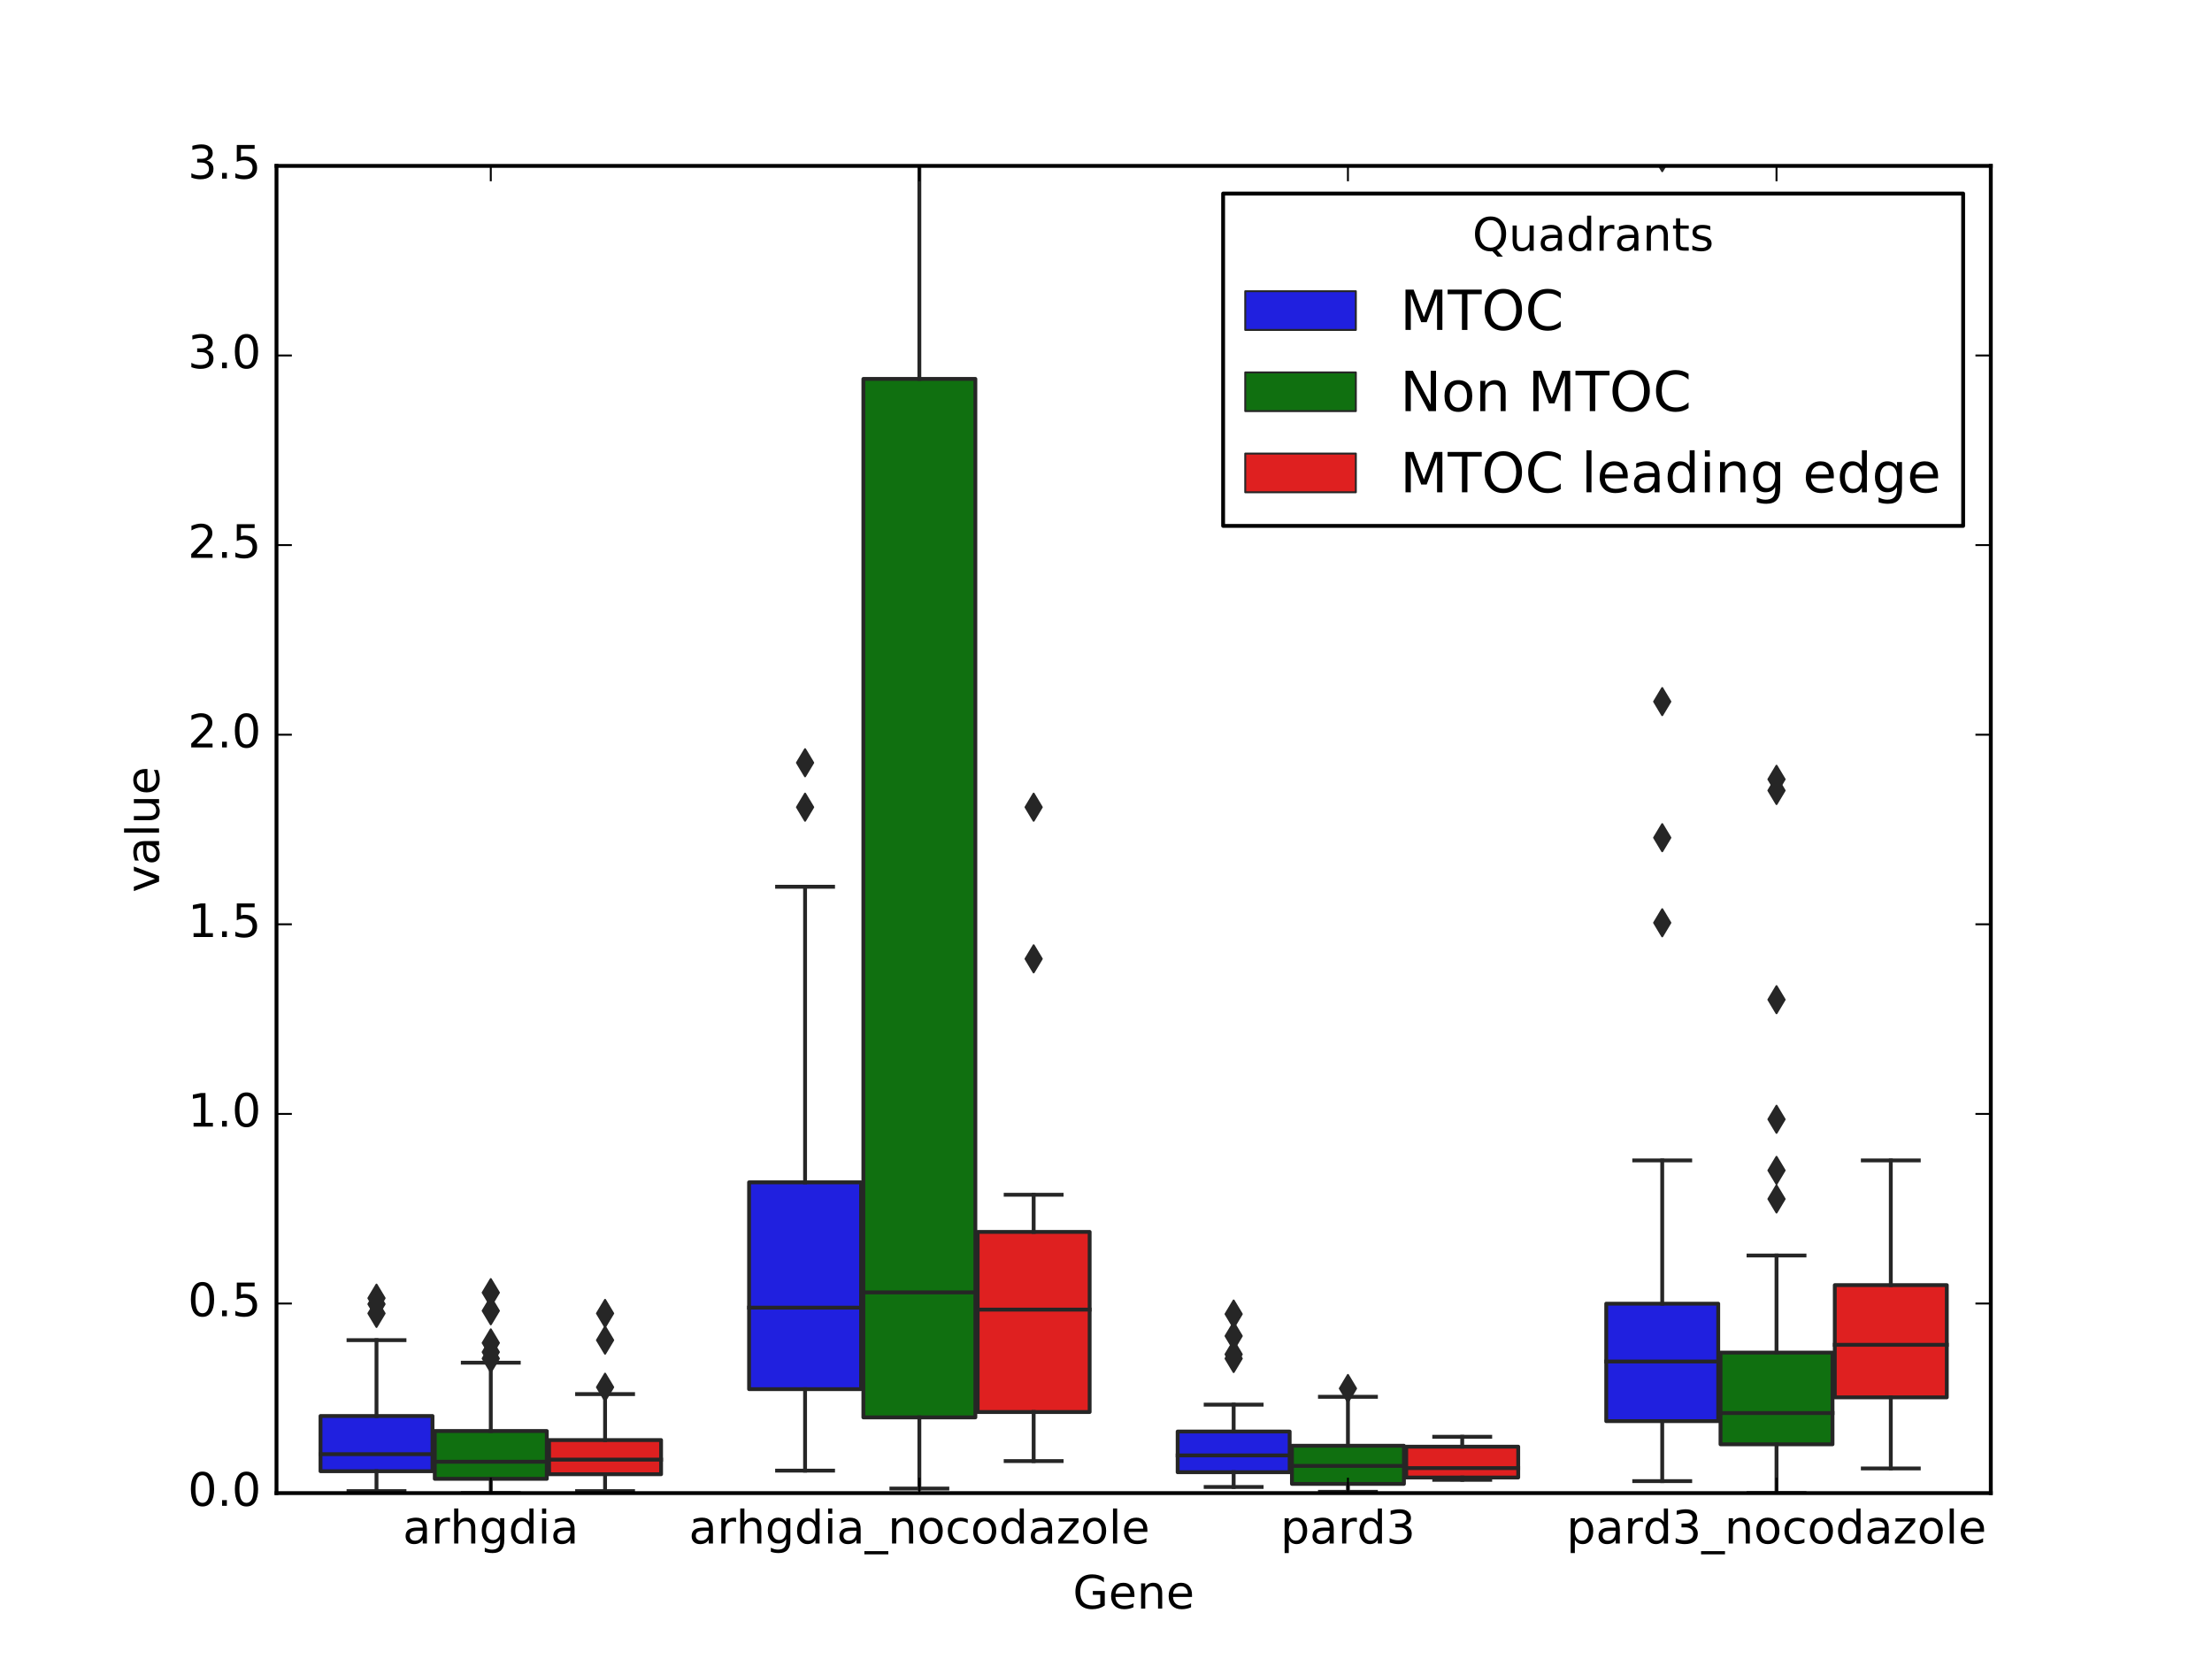 <?xml version="1.0" encoding="utf-8" standalone="no"?>
<!DOCTYPE svg PUBLIC "-//W3C//DTD SVG 1.1//EN"
  "http://www.w3.org/Graphics/SVG/1.1/DTD/svg11.dtd">
<!-- Created with matplotlib (http://matplotlib.org/) -->
<svg height="432pt" version="1.1" viewBox="0 0 576 432" width="576pt" xmlns="http://www.w3.org/2000/svg" xmlns:xlink="http://www.w3.org/1999/xlink">
 <defs>
  <style type="text/css">
*{stroke-linecap:butt;stroke-linejoin:round;stroke-miterlimit:100000;}
  </style>
 </defs>
 <g id="figure_1">
  <g id="patch_1">
   <path d="M 0 432 
L 576 432 
L 576 0 
L 0 0 
z
" style="fill:#ffffff;"/>
  </g>
  <g id="axes_1">
   <g id="patch_2">
    <path d="M 72 388.8 
L 518.4 388.8 
L 518.4 43.2 
L 72 43.2 
z
" style="fill:#ffffff;"/>
   </g>
   <g id="patch_3">
    <path clip-path="url(#pebee152e9b)" d="M 83.458 383.1 
L 112.622 383.1 
L 112.622 368.724 
L 83.458 368.724 
L 83.458 383.1 
z
" style="fill:#2020df;stroke:#262626;stroke-linejoin:miter;"/>
   </g>
   <g id="patch_4">
    <path clip-path="url(#pebee152e9b)" d="M 113.218 385.085 
L 142.382 385.085 
L 142.382 372.633 
L 113.218 372.633 
L 113.218 385.085 
z
" style="fill:#107010;stroke:#262626;stroke-linejoin:miter;"/>
   </g>
   <g id="patch_5">
    <path clip-path="url(#pebee152e9b)" d="M 142.978 383.884 
L 172.142 383.884 
L 172.142 374.986 
L 142.978 374.986 
L 142.978 383.884 
z
" style="fill:#df2020;stroke:#262626;stroke-linejoin:miter;"/>
   </g>
   <g id="patch_6">
    <path clip-path="url(#pebee152e9b)" d="M 195.058 361.73 
L 224.222 361.73 
L 224.222 307.875 
L 195.058 307.875 
L 195.058 361.73 
z
" style="fill:#2020df;stroke:#262626;stroke-linejoin:miter;"/>
   </g>
   <g id="patch_7">
    <path clip-path="url(#pebee152e9b)" d="M 224.818 369.086 
L 253.982 369.086 
L 253.982 98.668 
L 224.818 98.668 
L 224.818 369.086 
z
" style="fill:#107010;stroke:#262626;stroke-linejoin:miter;"/>
   </g>
   <g id="patch_8">
    <path clip-path="url(#pebee152e9b)" d="M 254.578 367.688 
L 283.742 367.688 
L 283.742 320.783 
L 254.578 320.783 
L 254.578 367.688 
z
" style="fill:#df2020;stroke:#262626;stroke-linejoin:miter;"/>
   </g>
   <g id="patch_9">
    <path clip-path="url(#pebee152e9b)" d="M 306.658 383.367 
L 335.822 383.367 
L 335.822 372.768 
L 306.658 372.768 
L 306.658 383.367 
z
" style="fill:#2020df;stroke:#262626;stroke-linejoin:miter;"/>
   </g>
   <g id="patch_10">
    <path clip-path="url(#pebee152e9b)" d="M 336.418 386.402 
L 365.582 386.402 
L 365.582 376.467 
L 336.418 376.467 
L 336.418 386.402 
z
" style="fill:#107010;stroke:#262626;stroke-linejoin:miter;"/>
   </g>
   <g id="patch_11">
    <path clip-path="url(#pebee152e9b)" d="M 366.178 384.74 
L 395.342 384.74 
L 395.342 376.706 
L 366.178 376.706 
L 366.178 384.74 
z
" style="fill:#df2020;stroke:#262626;stroke-linejoin:miter;"/>
   </g>
   <g id="patch_12">
    <path clip-path="url(#pebee152e9b)" d="M 418.258 370.065 
L 447.422 370.065 
L 447.422 339.473 
L 418.258 339.473 
L 418.258 370.065 
z
" style="fill:#2020df;stroke:#262626;stroke-linejoin:miter;"/>
   </g>
   <g id="patch_13">
    <path clip-path="url(#pebee152e9b)" d="M 448.018 376.092 
L 477.182 376.092 
L 477.182 352.214 
L 448.018 352.214 
L 448.018 376.092 
z
" style="fill:#107010;stroke:#262626;stroke-linejoin:miter;"/>
   </g>
   <g id="patch_14">
    <path clip-path="url(#pebee152e9b)" d="M 477.778 363.867 
L 506.942 363.867 
L 506.942 334.645 
L 477.778 334.645 
L 477.778 363.867 
z
" style="fill:#df2020;stroke:#262626;stroke-linejoin:miter;"/>
   </g>
   <g id="patch_15">
    <path clip-path="url(#pebee152e9b)" d="M 127.8 388.8 
L 127.8 388.8 
L 127.8 388.8 
L 127.8 388.8 
z
" style="fill:#2020df;stroke:#262626;stroke-linejoin:miter;stroke-width:0.5;"/>
   </g>
   <g id="patch_16">
    <path clip-path="url(#pebee152e9b)" d="M 127.8 388.8 
L 127.8 388.8 
L 127.8 388.8 
L 127.8 388.8 
z
" style="fill:#107010;stroke:#262626;stroke-linejoin:miter;stroke-width:0.5;"/>
   </g>
   <g id="patch_17">
    <path clip-path="url(#pebee152e9b)" d="M 127.8 388.8 
L 127.8 388.8 
L 127.8 388.8 
L 127.8 388.8 
z
" style="fill:#df2020;stroke:#262626;stroke-linejoin:miter;stroke-width:0.5;"/>
   </g>
   <g id="line2d_1">
    <path clip-path="url(#pebee152e9b)" d="M 98.04 383.1 
L 98.04 388.285 
" style="fill:none;stroke:#262626;stroke-linecap:square;"/>
   </g>
   <g id="line2d_2">
    <path clip-path="url(#pebee152e9b)" d="M 98.04 368.724 
L 98.04 348.973 
" style="fill:none;stroke:#262626;stroke-linecap:square;"/>
   </g>
   <g id="line2d_3">
    <path clip-path="url(#pebee152e9b)" d="M 90.749 388.285 
L 105.331 388.285 
" style="fill:none;stroke:#262626;stroke-linecap:square;"/>
   </g>
   <g id="line2d_4">
    <path clip-path="url(#pebee152e9b)" d="M 90.749 348.973 
L 105.331 348.973 
" style="fill:none;stroke:#262626;stroke-linecap:square;"/>
   </g>
   <g id="line2d_5">
    <path clip-path="url(#pebee152e9b)" d="M 83.458 378.658 
L 112.622 378.658 
" style="fill:none;stroke:#262626;stroke-linecap:square;"/>
   </g>
   <g id="line2d_6">
    <defs>
     <path d="M -0 3.536 
L 2.121 0 
L -0 -3.536 
L -2.121 -0 
z
" id="md133a24960" style="stroke:#262626;stroke-linejoin:miter;stroke-width:0.5;"/>
    </defs>
    <g clip-path="url(#pebee152e9b)">
     <use style="fill:#262626;stroke:#262626;stroke-linejoin:miter;stroke-width:0.5;" x="98.04" xlink:href="#md133a24960" y="338.038"/>
     <use style="fill:#262626;stroke:#262626;stroke-linejoin:miter;stroke-width:0.5;" x="98.04" xlink:href="#md133a24960" y="342.008"/>
     <use style="fill:#262626;stroke:#262626;stroke-linejoin:miter;stroke-width:0.5;" x="98.04" xlink:href="#md133a24960" y="339.583"/>
    </g>
   </g>
   <g id="line2d_7">
    <path clip-path="url(#pebee152e9b)" d="M 127.8 385.085 
L 127.8 388.8 
" style="fill:none;stroke:#262626;stroke-linecap:square;"/>
   </g>
   <g id="line2d_8">
    <path clip-path="url(#pebee152e9b)" d="M 127.8 372.633 
L 127.8 354.844 
" style="fill:none;stroke:#262626;stroke-linecap:square;"/>
   </g>
   <g id="line2d_9">
    <path clip-path="url(#pebee152e9b)" d="M 120.509 388.8 
L 135.091 388.8 
" style="fill:none;stroke:#262626;stroke-linecap:square;"/>
   </g>
   <g id="line2d_10">
    <path clip-path="url(#pebee152e9b)" d="M 120.509 354.844 
L 135.091 354.844 
" style="fill:none;stroke:#262626;stroke-linecap:square;"/>
   </g>
   <g id="line2d_11">
    <path clip-path="url(#pebee152e9b)" d="M 113.218 380.637 
L 142.382 380.637 
" style="fill:none;stroke:#262626;stroke-linecap:square;"/>
   </g>
   <g id="line2d_12">
    <g clip-path="url(#pebee152e9b)">
     <use style="fill:#262626;stroke:#262626;stroke-linejoin:miter;stroke-width:0.5;" x="127.8" xlink:href="#md133a24960" y="341.33"/>
     <use style="fill:#262626;stroke:#262626;stroke-linejoin:miter;stroke-width:0.5;" x="127.8" xlink:href="#md133a24960" y="349.69"/>
     <use style="fill:#262626;stroke:#262626;stroke-linejoin:miter;stroke-width:0.5;" x="127.8" xlink:href="#md133a24960" y="336.597"/>
     <use style="fill:#262626;stroke:#262626;stroke-linejoin:miter;stroke-width:0.5;" x="127.8" xlink:href="#md133a24960" y="353.748"/>
     <use style="fill:#262626;stroke:#262626;stroke-linejoin:miter;stroke-width:0.5;" x="127.8" xlink:href="#md133a24960" y="352.079"/>
    </g>
   </g>
   <g id="line2d_13">
    <path clip-path="url(#pebee152e9b)" d="M 157.56 383.884 
L 157.56 388.285 
" style="fill:none;stroke:#262626;stroke-linecap:square;"/>
   </g>
   <g id="line2d_14">
    <path clip-path="url(#pebee152e9b)" d="M 157.56 374.986 
L 157.56 363.018 
" style="fill:none;stroke:#262626;stroke-linecap:square;"/>
   </g>
   <g id="line2d_15">
    <path clip-path="url(#pebee152e9b)" d="M 150.269 388.285 
L 164.851 388.285 
" style="fill:none;stroke:#262626;stroke-linecap:square;"/>
   </g>
   <g id="line2d_16">
    <path clip-path="url(#pebee152e9b)" d="M 150.269 363.018 
L 164.851 363.018 
" style="fill:none;stroke:#262626;stroke-linecap:square;"/>
   </g>
   <g id="line2d_17">
    <path clip-path="url(#pebee152e9b)" d="M 142.978 380.083 
L 172.142 380.083 
" style="fill:none;stroke:#262626;stroke-linecap:square;"/>
   </g>
   <g id="line2d_18">
    <g clip-path="url(#pebee152e9b)">
     <use style="fill:#262626;stroke:#262626;stroke-linejoin:miter;stroke-width:0.5;" x="157.56" xlink:href="#md133a24960" y="342.008"/>
     <use style="fill:#262626;stroke:#262626;stroke-linejoin:miter;stroke-width:0.5;" x="157.56" xlink:href="#md133a24960" y="348.973"/>
     <use style="fill:#262626;stroke:#262626;stroke-linejoin:miter;stroke-width:0.5;" x="157.56" xlink:href="#md133a24960" y="361.223"/>
    </g>
   </g>
   <g id="line2d_19">
    <path clip-path="url(#pebee152e9b)" d="M 209.64 361.73 
L 209.64 382.942 
" style="fill:none;stroke:#262626;stroke-linecap:square;"/>
   </g>
   <g id="line2d_20">
    <path clip-path="url(#pebee152e9b)" d="M 209.64 307.875 
L 209.64 230.907 
" style="fill:none;stroke:#262626;stroke-linecap:square;"/>
   </g>
   <g id="line2d_21">
    <path clip-path="url(#pebee152e9b)" d="M 202.349 382.942 
L 216.931 382.942 
" style="fill:none;stroke:#262626;stroke-linecap:square;"/>
   </g>
   <g id="line2d_22">
    <path clip-path="url(#pebee152e9b)" d="M 202.349 230.907 
L 216.931 230.907 
" style="fill:none;stroke:#262626;stroke-linecap:square;"/>
   </g>
   <g id="line2d_23">
    <path clip-path="url(#pebee152e9b)" d="M 195.058 340.509 
L 224.222 340.509 
" style="fill:none;stroke:#262626;stroke-linecap:square;"/>
   </g>
   <g id="line2d_24">
    <g clip-path="url(#pebee152e9b)">
     <use style="fill:#262626;stroke:#262626;stroke-linejoin:miter;stroke-width:0.5;" x="209.64" xlink:href="#md133a24960" y="-1.0"/>
     <use style="fill:#262626;stroke:#262626;stroke-linejoin:miter;stroke-width:0.5;" x="209.64" xlink:href="#md133a24960" y="198.616"/>
     <use style="fill:#262626;stroke:#262626;stroke-linejoin:miter;stroke-width:0.5;" x="209.64" xlink:href="#md133a24960" y="-1.0"/>
     <use style="fill:#262626;stroke:#262626;stroke-linejoin:miter;stroke-width:0.5;" x="209.64" xlink:href="#md133a24960" y="-1.0"/>
     <use style="fill:#262626;stroke:#262626;stroke-linejoin:miter;stroke-width:0.5;" x="209.64" xlink:href="#md133a24960" y="210.19"/>
    </g>
   </g>
   <g id="line2d_25">
    <path clip-path="url(#pebee152e9b)" d="M 239.4 369.086 
L 239.4 387.618 
" style="fill:none;stroke:#262626;stroke-linecap:square;"/>
   </g>
   <g id="line2d_26">
    <path clip-path="url(#pebee152e9b)" d="M 239.4 98.668 
L 239.4 -1 
" style="fill:none;stroke:#262626;stroke-linecap:square;"/>
   </g>
   <g id="line2d_27">
    <path clip-path="url(#pebee152e9b)" d="M 232.109 387.618 
L 246.691 387.618 
" style="fill:none;stroke:#262626;stroke-linecap:square;"/>
   </g>
   <g id="line2d_28">
    <path clip-path="url(#pebee152e9b)" style="fill:none;stroke:#262626;stroke-linecap:square;"/>
   </g>
   <g id="line2d_29">
    <path clip-path="url(#pebee152e9b)" d="M 224.818 336.538 
L 253.982 336.538 
" style="fill:none;stroke:#262626;stroke-linecap:square;"/>
   </g>
   <g id="line2d_30">
    <g clip-path="url(#pebee152e9b)"/>
   </g>
   <g id="line2d_31">
    <path clip-path="url(#pebee152e9b)" d="M 269.16 367.688 
L 269.16 380.455 
" style="fill:none;stroke:#262626;stroke-linecap:square;"/>
   </g>
   <g id="line2d_32">
    <path clip-path="url(#pebee152e9b)" d="M 269.16 320.783 
L 269.16 311.11 
" style="fill:none;stroke:#262626;stroke-linecap:square;"/>
   </g>
   <g id="line2d_33">
    <path clip-path="url(#pebee152e9b)" d="M 261.869 380.455 
L 276.451 380.455 
" style="fill:none;stroke:#262626;stroke-linecap:square;"/>
   </g>
   <g id="line2d_34">
    <path clip-path="url(#pebee152e9b)" d="M 261.869 311.11 
L 276.451 311.11 
" style="fill:none;stroke:#262626;stroke-linecap:square;"/>
   </g>
   <g id="line2d_35">
    <path clip-path="url(#pebee152e9b)" d="M 254.578 341.022 
L 283.742 341.022 
" style="fill:none;stroke:#262626;stroke-linecap:square;"/>
   </g>
   <g id="line2d_36">
    <g clip-path="url(#pebee152e9b)">
     <use style="fill:#262626;stroke:#262626;stroke-linejoin:miter;stroke-width:0.5;" x="269.16" xlink:href="#md133a24960" y="-1.0"/>
     <use style="fill:#262626;stroke:#262626;stroke-linejoin:miter;stroke-width:0.5;" x="269.16" xlink:href="#md133a24960" y="249.679"/>
     <use style="fill:#262626;stroke:#262626;stroke-linejoin:miter;stroke-width:0.5;" x="269.16" xlink:href="#md133a24960" y="-1.0"/>
     <use style="fill:#262626;stroke:#262626;stroke-linejoin:miter;stroke-width:0.5;" x="269.16" xlink:href="#md133a24960" y="-1.0"/>
     <use style="fill:#262626;stroke:#262626;stroke-linejoin:miter;stroke-width:0.5;" x="269.16" xlink:href="#md133a24960" y="210.19"/>
    </g>
   </g>
   <g id="line2d_37">
    <path clip-path="url(#pebee152e9b)" d="M 321.24 383.367 
L 321.24 387.208 
" style="fill:none;stroke:#262626;stroke-linecap:square;"/>
   </g>
   <g id="line2d_38">
    <path clip-path="url(#pebee152e9b)" d="M 321.24 372.768 
L 321.24 365.768 
" style="fill:none;stroke:#262626;stroke-linecap:square;"/>
   </g>
   <g id="line2d_39">
    <path clip-path="url(#pebee152e9b)" d="M 313.949 387.208 
L 328.531 387.208 
" style="fill:none;stroke:#262626;stroke-linecap:square;"/>
   </g>
   <g id="line2d_40">
    <path clip-path="url(#pebee152e9b)" d="M 313.949 365.768 
L 328.531 365.768 
" style="fill:none;stroke:#262626;stroke-linecap:square;"/>
   </g>
   <g id="line2d_41">
    <path clip-path="url(#pebee152e9b)" d="M 306.658 378.99 
L 335.822 378.99 
" style="fill:none;stroke:#262626;stroke-linecap:square;"/>
   </g>
   <g id="line2d_42">
    <g clip-path="url(#pebee152e9b)">
     <use style="fill:#262626;stroke:#262626;stroke-linejoin:miter;stroke-width:0.5;" x="321.24" xlink:href="#md133a24960" y="353.756"/>
     <use style="fill:#262626;stroke:#262626;stroke-linejoin:miter;stroke-width:0.5;" x="321.24" xlink:href="#md133a24960" y="352.663"/>
     <use style="fill:#262626;stroke:#262626;stroke-linejoin:miter;stroke-width:0.5;" x="321.24" xlink:href="#md133a24960" y="342.176"/>
     <use style="fill:#262626;stroke:#262626;stroke-linejoin:miter;stroke-width:0.5;" x="321.24" xlink:href="#md133a24960" y="347.895"/>
    </g>
   </g>
   <g id="line2d_43">
    <path clip-path="url(#pebee152e9b)" d="M 351 386.402 
L 351 388.469 
" style="fill:none;stroke:#262626;stroke-linecap:square;"/>
   </g>
   <g id="line2d_44">
    <path clip-path="url(#pebee152e9b)" d="M 351 376.467 
L 351 363.724 
" style="fill:none;stroke:#262626;stroke-linecap:square;"/>
   </g>
   <g id="line2d_45">
    <path clip-path="url(#pebee152e9b)" d="M 343.709 388.469 
L 358.291 388.469 
" style="fill:none;stroke:#262626;stroke-linecap:square;"/>
   </g>
   <g id="line2d_46">
    <path clip-path="url(#pebee152e9b)" d="M 343.709 363.724 
L 358.291 363.724 
" style="fill:none;stroke:#262626;stroke-linecap:square;"/>
   </g>
   <g id="line2d_47">
    <path clip-path="url(#pebee152e9b)" d="M 336.418 381.711 
L 365.582 381.711 
" style="fill:none;stroke:#262626;stroke-linecap:square;"/>
   </g>
   <g id="line2d_48">
    <g clip-path="url(#pebee152e9b)">
     <use style="fill:#262626;stroke:#262626;stroke-linejoin:miter;stroke-width:0.5;" x="351.0" xlink:href="#md133a24960" y="361.557"/>
    </g>
   </g>
   <g id="line2d_49">
    <path clip-path="url(#pebee152e9b)" d="M 380.76 384.74 
L 380.76 385.339 
" style="fill:none;stroke:#262626;stroke-linecap:square;"/>
   </g>
   <g id="line2d_50">
    <path clip-path="url(#pebee152e9b)" d="M 380.76 376.706 
L 380.76 374.135 
" style="fill:none;stroke:#262626;stroke-linecap:square;"/>
   </g>
   <g id="line2d_51">
    <path clip-path="url(#pebee152e9b)" d="M 373.469 385.339 
L 388.051 385.339 
" style="fill:none;stroke:#262626;stroke-linecap:square;"/>
   </g>
   <g id="line2d_52">
    <path clip-path="url(#pebee152e9b)" d="M 373.469 374.135 
L 388.051 374.135 
" style="fill:none;stroke:#262626;stroke-linecap:square;"/>
   </g>
   <g id="line2d_53">
    <path clip-path="url(#pebee152e9b)" d="M 366.178 382.289 
L 395.342 382.289 
" style="fill:none;stroke:#262626;stroke-linecap:square;"/>
   </g>
   <g id="line2d_54"/>
   <g id="line2d_55">
    <path clip-path="url(#pebee152e9b)" d="M 432.84 370.065 
L 432.84 385.684 
" style="fill:none;stroke:#262626;stroke-linecap:square;"/>
   </g>
   <g id="line2d_56">
    <path clip-path="url(#pebee152e9b)" d="M 432.84 339.473 
L 432.84 302.168 
" style="fill:none;stroke:#262626;stroke-linecap:square;"/>
   </g>
   <g id="line2d_57">
    <path clip-path="url(#pebee152e9b)" d="M 425.549 385.684 
L 440.131 385.684 
" style="fill:none;stroke:#262626;stroke-linecap:square;"/>
   </g>
   <g id="line2d_58">
    <path clip-path="url(#pebee152e9b)" d="M 425.549 302.168 
L 440.131 302.168 
" style="fill:none;stroke:#262626;stroke-linecap:square;"/>
   </g>
   <g id="line2d_59">
    <path clip-path="url(#pebee152e9b)" d="M 418.258 354.527 
L 447.422 354.527 
" style="fill:none;stroke:#262626;stroke-linecap:square;"/>
   </g>
   <g id="line2d_60">
    <g clip-path="url(#pebee152e9b)">
     <use style="fill:#262626;stroke:#262626;stroke-linejoin:miter;stroke-width:0.5;" x="432.84" xlink:href="#md133a24960" y="182.696"/>
     <use style="fill:#262626;stroke:#262626;stroke-linejoin:miter;stroke-width:0.5;" x="432.84" xlink:href="#md133a24960" y="-1.0"/>
     <use style="fill:#262626;stroke:#262626;stroke-linejoin:miter;stroke-width:0.5;" x="432.84" xlink:href="#md133a24960" y="-1.0"/>
     <use style="fill:#262626;stroke:#262626;stroke-linejoin:miter;stroke-width:0.5;" x="432.84" xlink:href="#md133a24960" y="41.055"/>
     <use style="fill:#262626;stroke:#262626;stroke-linejoin:miter;stroke-width:0.5;" x="432.84" xlink:href="#md133a24960" y="240.289"/>
     <use style="fill:#262626;stroke:#262626;stroke-linejoin:miter;stroke-width:0.5;" x="432.84" xlink:href="#md133a24960" y="218.132"/>
    </g>
   </g>
   <g id="line2d_61">
    <path clip-path="url(#pebee152e9b)" d="M 462.6 376.092 
L 462.6 388.8 
" style="fill:none;stroke:#262626;stroke-linecap:square;"/>
   </g>
   <g id="line2d_62">
    <path clip-path="url(#pebee152e9b)" d="M 462.6 352.214 
L 462.6 326.93 
" style="fill:none;stroke:#262626;stroke-linecap:square;"/>
   </g>
   <g id="line2d_63">
    <path clip-path="url(#pebee152e9b)" d="M 455.309 388.8 
L 469.891 388.8 
" style="fill:none;stroke:#262626;stroke-linecap:square;"/>
   </g>
   <g id="line2d_64">
    <path clip-path="url(#pebee152e9b)" d="M 455.309 326.93 
L 469.891 326.93 
" style="fill:none;stroke:#262626;stroke-linecap:square;"/>
   </g>
   <g id="line2d_65">
    <path clip-path="url(#pebee152e9b)" d="M 448.018 367.96 
L 477.182 367.96 
" style="fill:none;stroke:#262626;stroke-linecap:square;"/>
   </g>
   <g id="line2d_66">
    <g clip-path="url(#pebee152e9b)">
     <use style="fill:#262626;stroke:#262626;stroke-linejoin:miter;stroke-width:0.5;" x="462.6" xlink:href="#md133a24960" y="202.927"/>
     <use style="fill:#262626;stroke:#262626;stroke-linejoin:miter;stroke-width:0.5;" x="462.6" xlink:href="#md133a24960" y="260.319"/>
     <use style="fill:#262626;stroke:#262626;stroke-linejoin:miter;stroke-width:0.5;" x="462.6" xlink:href="#md133a24960" y="291.46"/>
     <use style="fill:#262626;stroke:#262626;stroke-linejoin:miter;stroke-width:0.5;" x="462.6" xlink:href="#md133a24960" y="205.844"/>
     <use style="fill:#262626;stroke:#262626;stroke-linejoin:miter;stroke-width:0.5;" x="462.6" xlink:href="#md133a24960" y="304.768"/>
     <use style="fill:#262626;stroke:#262626;stroke-linejoin:miter;stroke-width:0.5;" x="462.6" xlink:href="#md133a24960" y="312.211"/>
    </g>
   </g>
   <g id="line2d_67">
    <path clip-path="url(#pebee152e9b)" d="M 492.36 363.867 
L 492.36 382.384 
" style="fill:none;stroke:#262626;stroke-linecap:square;"/>
   </g>
   <g id="line2d_68">
    <path clip-path="url(#pebee152e9b)" d="M 492.36 334.645 
L 492.36 302.168 
" style="fill:none;stroke:#262626;stroke-linecap:square;"/>
   </g>
   <g id="line2d_69">
    <path clip-path="url(#pebee152e9b)" d="M 485.069 382.384 
L 499.651 382.384 
" style="fill:none;stroke:#262626;stroke-linecap:square;"/>
   </g>
   <g id="line2d_70">
    <path clip-path="url(#pebee152e9b)" d="M 485.069 302.168 
L 499.651 302.168 
" style="fill:none;stroke:#262626;stroke-linecap:square;"/>
   </g>
   <g id="line2d_71">
    <path clip-path="url(#pebee152e9b)" d="M 477.778 350.188 
L 506.942 350.188 
" style="fill:none;stroke:#262626;stroke-linecap:square;"/>
   </g>
   <g id="line2d_72"/>
   <g id="patch_18">
    <path d="M 72 43.2 
L 518.4 43.2 
" style="fill:none;stroke:#000000;stroke-linecap:square;stroke-linejoin:miter;"/>
   </g>
   <g id="patch_19">
    <path d="M 518.4 388.8 
L 518.4 43.2 
" style="fill:none;stroke:#000000;stroke-linecap:square;stroke-linejoin:miter;"/>
   </g>
   <g id="patch_20">
    <path d="M 72 388.8 
L 518.4 388.8 
" style="fill:none;stroke:#000000;stroke-linecap:square;stroke-linejoin:miter;"/>
   </g>
   <g id="patch_21">
    <path d="M 72 388.8 
L 72 43.2 
" style="fill:none;stroke:#000000;stroke-linecap:square;stroke-linejoin:miter;"/>
   </g>
   <g id="matplotlib.axis_1">
    <g id="xtick_1">
     <g id="line2d_73">
      <defs>
       <path d="M 0 0 
L 0 -4 
" id="m00b6a75485" style="stroke:#000000;stroke-width:0.5;"/>
      </defs>
      <g>
       <use style="stroke:#000000;stroke-width:0.5;" x="127.8" xlink:href="#m00b6a75485" y="388.8"/>
      </g>
     </g>
     <g id="line2d_74">
      <defs>
       <path d="M 0 0 
L 0 4 
" id="m5184cfe42b" style="stroke:#000000;stroke-width:0.5;"/>
      </defs>
      <g>
       <use style="stroke:#000000;stroke-width:0.5;" x="127.8" xlink:href="#m5184cfe42b" y="43.2"/>
      </g>
     </g>
     <g id="text_1">
      <!-- arhgdia -->
      <defs>
       <path d="M 34.281 27.484 
Q 23.391 27.484 19.188 25 
Q 14.984 22.516 14.984 16.5 
Q 14.984 11.719 18.141 8.906 
Q 21.297 6.109 26.703 6.109 
Q 34.188 6.109 38.703 11.406 
Q 43.219 16.703 43.219 25.484 
L 43.219 27.484 
z
M 52.203 31.203 
L 52.203 0 
L 43.219 0 
L 43.219 8.297 
Q 40.141 3.328 35.547 0.953 
Q 30.953 -1.422 24.312 -1.422 
Q 15.922 -1.422 10.953 3.297 
Q 6 8.016 6 15.922 
Q 6 25.141 12.172 29.828 
Q 18.359 34.516 30.609 34.516 
L 43.219 34.516 
L 43.219 35.406 
Q 43.219 41.609 39.141 45 
Q 35.062 48.391 27.688 48.391 
Q 23 48.391 18.547 47.266 
Q 14.109 46.141 10.016 43.891 
L 10.016 52.203 
Q 14.938 54.109 19.578 55.047 
Q 24.219 56 28.609 56 
Q 40.484 56 46.344 49.844 
Q 52.203 43.703 52.203 31.203 
" id="BitstreamVeraSans-Roman-61"/>
       <path d="M 9.422 54.688 
L 18.406 54.688 
L 18.406 0 
L 9.422 0 
z
M 9.422 75.984 
L 18.406 75.984 
L 18.406 64.594 
L 9.422 64.594 
z
" id="BitstreamVeraSans-Roman-69"/>
       <path d="M 54.891 33.016 
L 54.891 0 
L 45.906 0 
L 45.906 32.719 
Q 45.906 40.484 42.875 44.328 
Q 39.844 48.188 33.797 48.188 
Q 26.516 48.188 22.312 43.547 
Q 18.109 38.922 18.109 30.906 
L 18.109 0 
L 9.078 0 
L 9.078 75.984 
L 18.109 75.984 
L 18.109 46.188 
Q 21.344 51.125 25.703 53.562 
Q 30.078 56 35.797 56 
Q 45.219 56 50.047 50.172 
Q 54.891 44.344 54.891 33.016 
" id="BitstreamVeraSans-Roman-68"/>
       <path d="M 45.406 46.391 
L 45.406 75.984 
L 54.391 75.984 
L 54.391 0 
L 45.406 0 
L 45.406 8.203 
Q 42.578 3.328 38.25 0.953 
Q 33.938 -1.422 27.875 -1.422 
Q 17.969 -1.422 11.734 6.484 
Q 5.516 14.406 5.516 27.297 
Q 5.516 40.188 11.734 48.094 
Q 17.969 56 27.875 56 
Q 33.938 56 38.25 53.625 
Q 42.578 51.266 45.406 46.391 
M 14.797 27.297 
Q 14.797 17.391 18.875 11.75 
Q 22.953 6.109 30.078 6.109 
Q 37.203 6.109 41.297 11.75 
Q 45.406 17.391 45.406 27.297 
Q 45.406 37.203 41.297 42.844 
Q 37.203 48.484 30.078 48.484 
Q 22.953 48.484 18.875 42.844 
Q 14.797 37.203 14.797 27.297 
" id="BitstreamVeraSans-Roman-64"/>
       <path d="M 45.406 27.984 
Q 45.406 37.75 41.375 43.109 
Q 37.359 48.484 30.078 48.484 
Q 22.859 48.484 18.828 43.109 
Q 14.797 37.75 14.797 27.984 
Q 14.797 18.266 18.828 12.891 
Q 22.859 7.516 30.078 7.516 
Q 37.359 7.516 41.375 12.891 
Q 45.406 18.266 45.406 27.984 
M 54.391 6.781 
Q 54.391 -7.172 48.188 -13.984 
Q 42 -20.797 29.203 -20.797 
Q 24.469 -20.797 20.266 -20.094 
Q 16.062 -19.391 12.109 -17.922 
L 12.109 -9.188 
Q 16.062 -11.328 19.922 -12.344 
Q 23.781 -13.375 27.781 -13.375 
Q 36.625 -13.375 41.016 -8.766 
Q 45.406 -4.156 45.406 5.172 
L 45.406 9.625 
Q 42.625 4.781 38.281 2.391 
Q 33.938 0 27.875 0 
Q 17.828 0 11.672 7.656 
Q 5.516 15.328 5.516 27.984 
Q 5.516 40.672 11.672 48.328 
Q 17.828 56 27.875 56 
Q 33.938 56 38.281 53.609 
Q 42.625 51.219 45.406 46.391 
L 45.406 54.688 
L 54.391 54.688 
z
" id="BitstreamVeraSans-Roman-67"/>
       <path d="M 41.109 46.297 
Q 39.594 47.172 37.812 47.578 
Q 36.031 48 33.891 48 
Q 26.266 48 22.188 43.047 
Q 18.109 38.094 18.109 28.812 
L 18.109 0 
L 9.078 0 
L 9.078 54.688 
L 18.109 54.688 
L 18.109 46.188 
Q 20.953 51.172 25.484 53.578 
Q 30.031 56 36.531 56 
Q 37.453 56 38.578 55.875 
Q 39.703 55.766 41.062 55.516 
z
" id="BitstreamVeraSans-Roman-72"/>
      </defs>
      <g transform="translate(104.893 401.918)scale(0.12 -0.12)">
       <use xlink:href="#BitstreamVeraSans-Roman-61"/>
       <use x="61.279" xlink:href="#BitstreamVeraSans-Roman-72"/>
       <use x="102.377" xlink:href="#BitstreamVeraSans-Roman-68"/>
       <use x="165.756" xlink:href="#BitstreamVeraSans-Roman-67"/>
       <use x="229.232" xlink:href="#BitstreamVeraSans-Roman-64"/>
       <use x="292.709" xlink:href="#BitstreamVeraSans-Roman-69"/>
       <use x="320.492" xlink:href="#BitstreamVeraSans-Roman-61"/>
      </g>
     </g>
    </g>
    <g id="xtick_2">
     <g id="line2d_75">
      <g>
       <use style="stroke:#000000;stroke-width:0.5;" x="239.4" xlink:href="#m00b6a75485" y="388.8"/>
      </g>
     </g>
     <g id="line2d_76">
      <g>
       <use style="stroke:#000000;stroke-width:0.5;" x="239.4" xlink:href="#m5184cfe42b" y="43.2"/>
      </g>
     </g>
     <g id="text_2">
      <!-- arhgdia_nocodazole -->
      <defs>
       <path d="M 50.984 -16.609 
L 50.984 -23.578 
L -0.984 -23.578 
L -0.984 -16.609 
z
" id="BitstreamVeraSans-Roman-5f"/>
       <path d="M 54.891 33.016 
L 54.891 0 
L 45.906 0 
L 45.906 32.719 
Q 45.906 40.484 42.875 44.328 
Q 39.844 48.188 33.797 48.188 
Q 26.516 48.188 22.312 43.547 
Q 18.109 38.922 18.109 30.906 
L 18.109 0 
L 9.078 0 
L 9.078 54.688 
L 18.109 54.688 
L 18.109 46.188 
Q 21.344 51.125 25.703 53.562 
Q 30.078 56 35.797 56 
Q 45.219 56 50.047 50.172 
Q 54.891 44.344 54.891 33.016 
" id="BitstreamVeraSans-Roman-6e"/>
       <path d="M 30.609 48.391 
Q 23.391 48.391 19.188 42.75 
Q 14.984 37.109 14.984 27.297 
Q 14.984 17.484 19.156 11.844 
Q 23.344 6.203 30.609 6.203 
Q 37.797 6.203 41.984 11.859 
Q 46.188 17.531 46.188 27.297 
Q 46.188 37.016 41.984 42.703 
Q 37.797 48.391 30.609 48.391 
M 30.609 56 
Q 42.328 56 49.016 48.375 
Q 55.719 40.766 55.719 27.297 
Q 55.719 13.875 49.016 6.219 
Q 42.328 -1.422 30.609 -1.422 
Q 18.844 -1.422 12.172 6.219 
Q 5.516 13.875 5.516 27.297 
Q 5.516 40.766 12.172 48.375 
Q 18.844 56 30.609 56 
" id="BitstreamVeraSans-Roman-6f"/>
       <path d="M 9.422 75.984 
L 18.406 75.984 
L 18.406 0 
L 9.422 0 
z
" id="BitstreamVeraSans-Roman-6c"/>
       <path d="M 5.516 54.688 
L 48.188 54.688 
L 48.188 46.484 
L 14.406 7.172 
L 48.188 7.172 
L 48.188 0 
L 4.297 0 
L 4.297 8.203 
L 38.094 47.516 
L 5.516 47.516 
z
" id="BitstreamVeraSans-Roman-7a"/>
       <path d="M 56.203 29.594 
L 56.203 25.203 
L 14.891 25.203 
Q 15.484 15.922 20.484 11.062 
Q 25.484 6.203 34.422 6.203 
Q 39.594 6.203 44.453 7.469 
Q 49.312 8.734 54.109 11.281 
L 54.109 2.781 
Q 49.266 0.734 44.188 -0.344 
Q 39.109 -1.422 33.891 -1.422 
Q 20.797 -1.422 13.156 6.188 
Q 5.516 13.812 5.516 26.812 
Q 5.516 40.234 12.766 48.109 
Q 20.016 56 32.328 56 
Q 43.359 56 49.781 48.891 
Q 56.203 41.797 56.203 29.594 
M 47.219 32.234 
Q 47.125 39.594 43.094 43.984 
Q 39.062 48.391 32.422 48.391 
Q 24.906 48.391 20.391 44.141 
Q 15.875 39.891 15.188 32.172 
z
" id="BitstreamVeraSans-Roman-65"/>
       <path d="M 48.781 52.594 
L 48.781 44.188 
Q 44.969 46.297 41.141 47.344 
Q 37.312 48.391 33.406 48.391 
Q 24.656 48.391 19.812 42.844 
Q 14.984 37.312 14.984 27.297 
Q 14.984 17.281 19.812 11.734 
Q 24.656 6.203 33.406 6.203 
Q 37.312 6.203 41.141 7.25 
Q 44.969 8.297 48.781 10.406 
L 48.781 2.094 
Q 45.016 0.344 40.984 -0.531 
Q 36.969 -1.422 32.422 -1.422 
Q 20.062 -1.422 12.781 6.344 
Q 5.516 14.109 5.516 27.297 
Q 5.516 40.672 12.859 48.328 
Q 20.219 56 33.016 56 
Q 37.156 56 41.109 55.141 
Q 45.062 54.297 48.781 52.594 
" id="BitstreamVeraSans-Roman-63"/>
      </defs>
      <g transform="translate(179.384 401.918)scale(0.12 -0.12)">
       <use xlink:href="#BitstreamVeraSans-Roman-61"/>
       <use x="61.279" xlink:href="#BitstreamVeraSans-Roman-72"/>
       <use x="102.377" xlink:href="#BitstreamVeraSans-Roman-68"/>
       <use x="165.756" xlink:href="#BitstreamVeraSans-Roman-67"/>
       <use x="229.232" xlink:href="#BitstreamVeraSans-Roman-64"/>
       <use x="292.709" xlink:href="#BitstreamVeraSans-Roman-69"/>
       <use x="320.492" xlink:href="#BitstreamVeraSans-Roman-61"/>
       <use x="381.771" xlink:href="#BitstreamVeraSans-Roman-5f"/>
       <use x="431.771" xlink:href="#BitstreamVeraSans-Roman-6e"/>
       <use x="495.15" xlink:href="#BitstreamVeraSans-Roman-6f"/>
       <use x="556.332" xlink:href="#BitstreamVeraSans-Roman-63"/>
       <use x="611.312" xlink:href="#BitstreamVeraSans-Roman-6f"/>
       <use x="672.494" xlink:href="#BitstreamVeraSans-Roman-64"/>
       <use x="735.971" xlink:href="#BitstreamVeraSans-Roman-61"/>
       <use x="797.25" xlink:href="#BitstreamVeraSans-Roman-7a"/>
       <use x="849.74" xlink:href="#BitstreamVeraSans-Roman-6f"/>
       <use x="910.922" xlink:href="#BitstreamVeraSans-Roman-6c"/>
       <use x="938.705" xlink:href="#BitstreamVeraSans-Roman-65"/>
      </g>
     </g>
    </g>
    <g id="xtick_3">
     <g id="line2d_77">
      <g>
       <use style="stroke:#000000;stroke-width:0.5;" x="351.0" xlink:href="#m00b6a75485" y="388.8"/>
      </g>
     </g>
     <g id="line2d_78">
      <g>
       <use style="stroke:#000000;stroke-width:0.5;" x="351.0" xlink:href="#m5184cfe42b" y="43.2"/>
      </g>
     </g>
     <g id="text_3">
      <!-- pard3 -->
      <defs>
       <path d="M 40.578 39.312 
Q 47.656 37.797 51.625 33 
Q 55.609 28.219 55.609 21.188 
Q 55.609 10.406 48.188 4.484 
Q 40.766 -1.422 27.094 -1.422 
Q 22.516 -1.422 17.656 -0.516 
Q 12.797 0.391 7.625 2.203 
L 7.625 11.719 
Q 11.719 9.328 16.594 8.109 
Q 21.484 6.891 26.812 6.891 
Q 36.078 6.891 40.938 10.547 
Q 45.797 14.203 45.797 21.188 
Q 45.797 27.641 41.281 31.266 
Q 36.766 34.906 28.719 34.906 
L 20.219 34.906 
L 20.219 43.016 
L 29.109 43.016 
Q 36.375 43.016 40.234 45.922 
Q 44.094 48.828 44.094 54.297 
Q 44.094 59.906 40.109 62.906 
Q 36.141 65.922 28.719 65.922 
Q 24.656 65.922 20.016 65.031 
Q 15.375 64.156 9.812 62.312 
L 9.812 71.094 
Q 15.438 72.656 20.344 73.438 
Q 25.25 74.219 29.594 74.219 
Q 40.828 74.219 47.359 69.109 
Q 53.906 64.016 53.906 55.328 
Q 53.906 49.266 50.438 45.094 
Q 46.969 40.922 40.578 39.312 
" id="BitstreamVeraSans-Roman-33"/>
       <path d="M 18.109 8.203 
L 18.109 -20.797 
L 9.078 -20.797 
L 9.078 54.688 
L 18.109 54.688 
L 18.109 46.391 
Q 20.953 51.266 25.266 53.625 
Q 29.594 56 35.594 56 
Q 45.562 56 51.781 48.094 
Q 58.016 40.188 58.016 27.297 
Q 58.016 14.406 51.781 6.484 
Q 45.562 -1.422 35.594 -1.422 
Q 29.594 -1.422 25.266 0.953 
Q 20.953 3.328 18.109 8.203 
M 48.688 27.297 
Q 48.688 37.203 44.609 42.844 
Q 40.531 48.484 33.406 48.484 
Q 26.266 48.484 22.188 42.844 
Q 18.109 37.203 18.109 27.297 
Q 18.109 17.391 22.188 11.75 
Q 26.266 6.109 33.406 6.109 
Q 40.531 6.109 44.609 11.75 
Q 48.688 17.391 48.688 27.297 
" id="BitstreamVeraSans-Roman-70"/>
      </defs>
      <g transform="translate(333.422 401.918)scale(0.12 -0.12)">
       <use xlink:href="#BitstreamVeraSans-Roman-70"/>
       <use x="63.477" xlink:href="#BitstreamVeraSans-Roman-61"/>
       <use x="124.756" xlink:href="#BitstreamVeraSans-Roman-72"/>
       <use x="165.854" xlink:href="#BitstreamVeraSans-Roman-64"/>
       <use x="229.33" xlink:href="#BitstreamVeraSans-Roman-33"/>
      </g>
     </g>
    </g>
    <g id="xtick_4">
     <g id="line2d_79">
      <g>
       <use style="stroke:#000000;stroke-width:0.5;" x="462.6" xlink:href="#m00b6a75485" y="388.8"/>
      </g>
     </g>
     <g id="line2d_80">
      <g>
       <use style="stroke:#000000;stroke-width:0.5;" x="462.6" xlink:href="#m5184cfe42b" y="43.2"/>
      </g>
     </g>
     <g id="text_4">
      <!-- pard3_nocodazole -->
      <g transform="translate(407.913 401.918)scale(0.12 -0.12)">
       <use xlink:href="#BitstreamVeraSans-Roman-70"/>
       <use x="63.477" xlink:href="#BitstreamVeraSans-Roman-61"/>
       <use x="124.756" xlink:href="#BitstreamVeraSans-Roman-72"/>
       <use x="165.854" xlink:href="#BitstreamVeraSans-Roman-64"/>
       <use x="229.33" xlink:href="#BitstreamVeraSans-Roman-33"/>
       <use x="292.953" xlink:href="#BitstreamVeraSans-Roman-5f"/>
       <use x="342.953" xlink:href="#BitstreamVeraSans-Roman-6e"/>
       <use x="406.332" xlink:href="#BitstreamVeraSans-Roman-6f"/>
       <use x="467.514" xlink:href="#BitstreamVeraSans-Roman-63"/>
       <use x="522.494" xlink:href="#BitstreamVeraSans-Roman-6f"/>
       <use x="583.676" xlink:href="#BitstreamVeraSans-Roman-64"/>
       <use x="647.152" xlink:href="#BitstreamVeraSans-Roman-61"/>
       <use x="708.432" xlink:href="#BitstreamVeraSans-Roman-7a"/>
       <use x="760.922" xlink:href="#BitstreamVeraSans-Roman-6f"/>
       <use x="822.104" xlink:href="#BitstreamVeraSans-Roman-6c"/>
       <use x="849.887" xlink:href="#BitstreamVeraSans-Roman-65"/>
      </g>
     </g>
    </g>
    <g id="text_5">
     <!-- Gene -->
     <defs>
      <path d="M 59.516 10.406 
L 59.516 29.984 
L 43.406 29.984 
L 43.406 38.094 
L 69.281 38.094 
L 69.281 6.781 
Q 63.578 2.734 56.688 0.656 
Q 49.812 -1.422 42 -1.422 
Q 24.906 -1.422 15.25 8.562 
Q 5.609 18.562 5.609 36.375 
Q 5.609 54.25 15.25 64.234 
Q 24.906 74.219 42 74.219 
Q 49.125 74.219 55.547 72.453 
Q 61.969 70.703 67.391 67.281 
L 67.391 56.781 
Q 61.922 61.422 55.766 63.766 
Q 49.609 66.109 42.828 66.109 
Q 29.438 66.109 22.719 58.641 
Q 16.016 51.172 16.016 36.375 
Q 16.016 21.625 22.719 14.156 
Q 29.438 6.688 42.828 6.688 
Q 48.047 6.688 52.141 7.594 
Q 56.25 8.5 59.516 10.406 
" id="BitstreamVeraSans-Roman-47"/>
     </defs>
     <g transform="translate(279.365 418.866)scale(0.12 -0.12)">
      <use xlink:href="#BitstreamVeraSans-Roman-47"/>
      <use x="77.49" xlink:href="#BitstreamVeraSans-Roman-65"/>
      <use x="139.014" xlink:href="#BitstreamVeraSans-Roman-6e"/>
      <use x="202.393" xlink:href="#BitstreamVeraSans-Roman-65"/>
     </g>
    </g>
   </g>
   <g id="matplotlib.axis_2">
    <g id="ytick_1">
     <g id="line2d_81">
      <defs>
       <path d="M 0 0 
L 4 0 
" id="m6deb3c87a1" style="stroke:#000000;stroke-width:0.5;"/>
      </defs>
      <g>
       <use style="stroke:#000000;stroke-width:0.5;" x="72.0" xlink:href="#m6deb3c87a1" y="388.8"/>
      </g>
     </g>
     <g id="line2d_82">
      <defs>
       <path d="M 0 0 
L -4 0 
" id="m469e0d7a61" style="stroke:#000000;stroke-width:0.5;"/>
      </defs>
      <g>
       <use style="stroke:#000000;stroke-width:0.5;" x="518.4" xlink:href="#m469e0d7a61" y="388.8"/>
      </g>
     </g>
     <g id="text_6">
      <!-- 0.0 -->
      <defs>
       <path d="M 31.781 66.406 
Q 24.172 66.406 20.328 58.906 
Q 16.5 51.422 16.5 36.375 
Q 16.5 21.391 20.328 13.891 
Q 24.172 6.391 31.781 6.391 
Q 39.453 6.391 43.281 13.891 
Q 47.125 21.391 47.125 36.375 
Q 47.125 51.422 43.281 58.906 
Q 39.453 66.406 31.781 66.406 
M 31.781 74.219 
Q 44.047 74.219 50.516 64.516 
Q 56.984 54.828 56.984 36.375 
Q 56.984 17.969 50.516 8.266 
Q 44.047 -1.422 31.781 -1.422 
Q 19.531 -1.422 13.062 8.266 
Q 6.594 17.969 6.594 36.375 
Q 6.594 54.828 13.062 64.516 
Q 19.531 74.219 31.781 74.219 
" id="BitstreamVeraSans-Roman-30"/>
       <path d="M 10.688 12.406 
L 21 12.406 
L 21 0 
L 10.688 0 
z
" id="BitstreamVeraSans-Roman-2e"/>
      </defs>
      <g transform="translate(48.916 392.111)scale(0.12 -0.12)">
       <use xlink:href="#BitstreamVeraSans-Roman-30"/>
       <use x="63.623" xlink:href="#BitstreamVeraSans-Roman-2e"/>
       <use x="95.41" xlink:href="#BitstreamVeraSans-Roman-30"/>
      </g>
     </g>
    </g>
    <g id="ytick_2">
     <g id="line2d_83">
      <g>
       <use style="stroke:#000000;stroke-width:0.5;" x="72.0" xlink:href="#m6deb3c87a1" y="339.429"/>
      </g>
     </g>
     <g id="line2d_84">
      <g>
       <use style="stroke:#000000;stroke-width:0.5;" x="518.4" xlink:href="#m469e0d7a61" y="339.429"/>
      </g>
     </g>
     <g id="text_7">
      <!-- 0.5 -->
      <defs>
       <path d="M 10.797 72.906 
L 49.516 72.906 
L 49.516 64.594 
L 19.828 64.594 
L 19.828 46.734 
Q 21.969 47.469 24.109 47.828 
Q 26.266 48.188 28.422 48.188 
Q 40.625 48.188 47.75 41.5 
Q 54.891 34.812 54.891 23.391 
Q 54.891 11.625 47.562 5.094 
Q 40.234 -1.422 26.906 -1.422 
Q 22.312 -1.422 17.547 -0.641 
Q 12.797 0.141 7.719 1.703 
L 7.719 11.625 
Q 12.109 9.234 16.797 8.062 
Q 21.484 6.891 26.703 6.891 
Q 35.156 6.891 40.078 11.328 
Q 45.016 15.766 45.016 23.391 
Q 45.016 31 40.078 35.438 
Q 35.156 39.891 26.703 39.891 
Q 22.75 39.891 18.812 39.016 
Q 14.891 38.141 10.797 36.281 
z
" id="BitstreamVeraSans-Roman-35"/>
      </defs>
      <g transform="translate(48.916 342.74)scale(0.12 -0.12)">
       <use xlink:href="#BitstreamVeraSans-Roman-30"/>
       <use x="63.623" xlink:href="#BitstreamVeraSans-Roman-2e"/>
       <use x="95.41" xlink:href="#BitstreamVeraSans-Roman-35"/>
      </g>
     </g>
    </g>
    <g id="ytick_3">
     <g id="line2d_85">
      <g>
       <use style="stroke:#000000;stroke-width:0.5;" x="72.0" xlink:href="#m6deb3c87a1" y="290.057"/>
      </g>
     </g>
     <g id="line2d_86">
      <g>
       <use style="stroke:#000000;stroke-width:0.5;" x="518.4" xlink:href="#m469e0d7a61" y="290.057"/>
      </g>
     </g>
     <g id="text_8">
      <!-- 1.0 -->
      <defs>
       <path d="M 12.406 8.297 
L 28.516 8.297 
L 28.516 63.922 
L 10.984 60.406 
L 10.984 69.391 
L 28.422 72.906 
L 38.281 72.906 
L 38.281 8.297 
L 54.391 8.297 
L 54.391 0 
L 12.406 0 
z
" id="BitstreamVeraSans-Roman-31"/>
      </defs>
      <g transform="translate(48.916 293.368)scale(0.12 -0.12)">
       <use xlink:href="#BitstreamVeraSans-Roman-31"/>
       <use x="63.623" xlink:href="#BitstreamVeraSans-Roman-2e"/>
       <use x="95.41" xlink:href="#BitstreamVeraSans-Roman-30"/>
      </g>
     </g>
    </g>
    <g id="ytick_4">
     <g id="line2d_87">
      <g>
       <use style="stroke:#000000;stroke-width:0.5;" x="72.0" xlink:href="#m6deb3c87a1" y="240.686"/>
      </g>
     </g>
     <g id="line2d_88">
      <g>
       <use style="stroke:#000000;stroke-width:0.5;" x="518.4" xlink:href="#m469e0d7a61" y="240.686"/>
      </g>
     </g>
     <g id="text_9">
      <!-- 1.5 -->
      <g transform="translate(48.916 243.997)scale(0.12 -0.12)">
       <use xlink:href="#BitstreamVeraSans-Roman-31"/>
       <use x="63.623" xlink:href="#BitstreamVeraSans-Roman-2e"/>
       <use x="95.41" xlink:href="#BitstreamVeraSans-Roman-35"/>
      </g>
     </g>
    </g>
    <g id="ytick_5">
     <g id="line2d_89">
      <g>
       <use style="stroke:#000000;stroke-width:0.5;" x="72.0" xlink:href="#m6deb3c87a1" y="191.314"/>
      </g>
     </g>
     <g id="line2d_90">
      <g>
       <use style="stroke:#000000;stroke-width:0.5;" x="518.4" xlink:href="#m469e0d7a61" y="191.314"/>
      </g>
     </g>
     <g id="text_10">
      <!-- 2.0 -->
      <defs>
       <path d="M 19.188 8.297 
L 53.609 8.297 
L 53.609 0 
L 7.328 0 
L 7.328 8.297 
Q 12.938 14.109 22.625 23.891 
Q 32.328 33.688 34.812 36.531 
Q 39.547 41.844 41.422 45.531 
Q 43.312 49.219 43.312 52.781 
Q 43.312 58.594 39.234 62.25 
Q 35.156 65.922 28.609 65.922 
Q 23.969 65.922 18.812 64.312 
Q 13.672 62.703 7.812 59.422 
L 7.812 69.391 
Q 13.766 71.781 18.938 73 
Q 24.125 74.219 28.422 74.219 
Q 39.75 74.219 46.484 68.547 
Q 53.219 62.891 53.219 53.422 
Q 53.219 48.922 51.531 44.891 
Q 49.859 40.875 45.406 35.406 
Q 44.188 33.984 37.641 27.219 
Q 31.109 20.453 19.188 8.297 
" id="BitstreamVeraSans-Roman-32"/>
      </defs>
      <g transform="translate(48.916 194.626)scale(0.12 -0.12)">
       <use xlink:href="#BitstreamVeraSans-Roman-32"/>
       <use x="63.623" xlink:href="#BitstreamVeraSans-Roman-2e"/>
       <use x="95.41" xlink:href="#BitstreamVeraSans-Roman-30"/>
      </g>
     </g>
    </g>
    <g id="ytick_6">
     <g id="line2d_91">
      <g>
       <use style="stroke:#000000;stroke-width:0.5;" x="72.0" xlink:href="#m6deb3c87a1" y="141.943"/>
      </g>
     </g>
     <g id="line2d_92">
      <g>
       <use style="stroke:#000000;stroke-width:0.5;" x="518.4" xlink:href="#m469e0d7a61" y="141.943"/>
      </g>
     </g>
     <g id="text_11">
      <!-- 2.5 -->
      <g transform="translate(48.916 145.254)scale(0.12 -0.12)">
       <use xlink:href="#BitstreamVeraSans-Roman-32"/>
       <use x="63.623" xlink:href="#BitstreamVeraSans-Roman-2e"/>
       <use x="95.41" xlink:href="#BitstreamVeraSans-Roman-35"/>
      </g>
     </g>
    </g>
    <g id="ytick_7">
     <g id="line2d_93">
      <g>
       <use style="stroke:#000000;stroke-width:0.5;" x="72.0" xlink:href="#m6deb3c87a1" y="92.571"/>
      </g>
     </g>
     <g id="line2d_94">
      <g>
       <use style="stroke:#000000;stroke-width:0.5;" x="518.4" xlink:href="#m469e0d7a61" y="92.571"/>
      </g>
     </g>
     <g id="text_12">
      <!-- 3.0 -->
      <g transform="translate(48.916 95.883)scale(0.12 -0.12)">
       <use xlink:href="#BitstreamVeraSans-Roman-33"/>
       <use x="63.623" xlink:href="#BitstreamVeraSans-Roman-2e"/>
       <use x="95.41" xlink:href="#BitstreamVeraSans-Roman-30"/>
      </g>
     </g>
    </g>
    <g id="ytick_8">
     <g id="line2d_95">
      <g>
       <use style="stroke:#000000;stroke-width:0.5;" x="72.0" xlink:href="#m6deb3c87a1" y="43.2"/>
      </g>
     </g>
     <g id="line2d_96">
      <g>
       <use style="stroke:#000000;stroke-width:0.5;" x="518.4" xlink:href="#m469e0d7a61" y="43.2"/>
      </g>
     </g>
     <g id="text_13">
      <!-- 3.5 -->
      <g transform="translate(48.916 46.511)scale(0.12 -0.12)">
       <use xlink:href="#BitstreamVeraSans-Roman-33"/>
       <use x="63.623" xlink:href="#BitstreamVeraSans-Roman-2e"/>
       <use x="95.41" xlink:href="#BitstreamVeraSans-Roman-35"/>
      </g>
     </g>
    </g>
    <g id="text_14">
     <!-- value -->
     <defs>
      <path d="M 2.984 54.688 
L 12.5 54.688 
L 29.594 8.797 
L 46.688 54.688 
L 56.203 54.688 
L 35.688 0 
L 23.484 0 
z
" id="BitstreamVeraSans-Roman-76"/>
      <path d="M 8.5 21.578 
L 8.5 54.688 
L 17.484 54.688 
L 17.484 21.922 
Q 17.484 14.156 20.5 10.266 
Q 23.531 6.391 29.594 6.391 
Q 36.859 6.391 41.078 11.031 
Q 45.312 15.672 45.312 23.688 
L 45.312 54.688 
L 54.297 54.688 
L 54.297 0 
L 45.312 0 
L 45.312 8.406 
Q 42.047 3.422 37.719 1 
Q 33.406 -1.422 27.688 -1.422 
Q 18.266 -1.422 13.375 4.438 
Q 8.5 10.297 8.5 21.578 
" id="BitstreamVeraSans-Roman-75"/>
     </defs>
     <g transform="translate(41.421 232.389)rotate(-90.0)scale(0.12 -0.12)">
      <use xlink:href="#BitstreamVeraSans-Roman-76"/>
      <use x="59.18" xlink:href="#BitstreamVeraSans-Roman-61"/>
      <use x="120.459" xlink:href="#BitstreamVeraSans-Roman-6c"/>
      <use x="148.242" xlink:href="#BitstreamVeraSans-Roman-75"/>
      <use x="211.621" xlink:href="#BitstreamVeraSans-Roman-65"/>
     </g>
    </g>
   </g>
   <g id="legend_1">
    <g id="patch_22">
     <path d="M 318.497 136.943 
L 511.2 136.943 
L 511.2 50.4 
L 318.497 50.4 
z
" style="fill:#ffffff;stroke:#000000;stroke-linejoin:miter;"/>
    </g>
    <g id="text_15">
     <!-- Quadrants -->
     <defs>
      <path d="M 39.406 66.219 
Q 28.656 66.219 22.328 58.203 
Q 16.016 50.203 16.016 36.375 
Q 16.016 22.609 22.328 14.594 
Q 28.656 6.594 39.406 6.594 
Q 50.141 6.594 56.422 14.594 
Q 62.703 22.609 62.703 36.375 
Q 62.703 50.203 56.422 58.203 
Q 50.141 66.219 39.406 66.219 
M 53.219 1.312 
L 66.219 -12.891 
L 54.297 -12.891 
L 43.5 -1.219 
Q 41.891 -1.312 41.031 -1.359 
Q 40.188 -1.422 39.406 -1.422 
Q 24.031 -1.422 14.812 8.859 
Q 5.609 19.141 5.609 36.375 
Q 5.609 53.656 14.812 63.938 
Q 24.031 74.219 39.406 74.219 
Q 54.734 74.219 63.906 63.938 
Q 73.094 53.656 73.094 36.375 
Q 73.094 23.688 67.984 14.641 
Q 62.891 5.609 53.219 1.312 
" id="BitstreamVeraSans-Roman-51"/>
      <path d="M 18.312 70.219 
L 18.312 54.688 
L 36.812 54.688 
L 36.812 47.703 
L 18.312 47.703 
L 18.312 18.016 
Q 18.312 11.328 20.141 9.422 
Q 21.969 7.516 27.594 7.516 
L 36.812 7.516 
L 36.812 0 
L 27.594 0 
Q 17.188 0 13.234 3.875 
Q 9.281 7.766 9.281 18.016 
L 9.281 47.703 
L 2.688 47.703 
L 2.688 54.688 
L 9.281 54.688 
L 9.281 70.219 
z
" id="BitstreamVeraSans-Roman-74"/>
      <path d="M 44.281 53.078 
L 44.281 44.578 
Q 40.484 46.531 36.375 47.5 
Q 32.281 48.484 27.875 48.484 
Q 21.188 48.484 17.844 46.438 
Q 14.5 44.391 14.5 40.281 
Q 14.5 37.156 16.891 35.375 
Q 19.281 33.594 26.516 31.984 
L 29.594 31.297 
Q 39.156 29.25 43.188 25.516 
Q 47.219 21.781 47.219 15.094 
Q 47.219 7.469 41.188 3.016 
Q 35.156 -1.422 24.609 -1.422 
Q 20.219 -1.422 15.453 -0.562 
Q 10.688 0.297 5.422 2 
L 5.422 11.281 
Q 10.406 8.688 15.234 7.391 
Q 20.062 6.109 24.812 6.109 
Q 31.156 6.109 34.562 8.281 
Q 37.984 10.453 37.984 14.406 
Q 37.984 18.062 35.516 20.016 
Q 33.062 21.969 24.703 23.781 
L 21.578 24.516 
Q 13.234 26.266 9.516 29.906 
Q 5.812 33.547 5.812 39.891 
Q 5.812 47.609 11.281 51.797 
Q 16.75 56 26.812 56 
Q 31.781 56 36.172 55.266 
Q 40.578 54.547 44.281 53.078 
" id="BitstreamVeraSans-Roman-73"/>
     </defs>
     <g transform="translate(383.413 65.278)scale(0.12 -0.12)">
      <use xlink:href="#BitstreamVeraSans-Roman-51"/>
      <use x="78.711" xlink:href="#BitstreamVeraSans-Roman-75"/>
      <use x="142.09" xlink:href="#BitstreamVeraSans-Roman-61"/>
      <use x="203.369" xlink:href="#BitstreamVeraSans-Roman-64"/>
      <use x="266.846" xlink:href="#BitstreamVeraSans-Roman-72"/>
      <use x="307.959" xlink:href="#BitstreamVeraSans-Roman-61"/>
      <use x="369.238" xlink:href="#BitstreamVeraSans-Roman-6e"/>
      <use x="432.617" xlink:href="#BitstreamVeraSans-Roman-74"/>
      <use x="471.826" xlink:href="#BitstreamVeraSans-Roman-73"/>
     </g>
    </g>
    <g id="patch_23">
     <path d="M 324.257 85.915 
L 353.057 85.915 
L 353.057 75.835 
L 324.257 75.835 
z
" style="fill:#2020df;stroke:#262626;stroke-linejoin:miter;stroke-width:0.5;"/>
    </g>
    <g id="text_16">
     <!-- MTOC -->
     <defs>
      <path d="M 39.406 66.219 
Q 28.656 66.219 22.328 58.203 
Q 16.016 50.203 16.016 36.375 
Q 16.016 22.609 22.328 14.594 
Q 28.656 6.594 39.406 6.594 
Q 50.141 6.594 56.422 14.594 
Q 62.703 22.609 62.703 36.375 
Q 62.703 50.203 56.422 58.203 
Q 50.141 66.219 39.406 66.219 
M 39.406 74.219 
Q 54.734 74.219 63.906 63.938 
Q 73.094 53.656 73.094 36.375 
Q 73.094 19.141 63.906 8.859 
Q 54.734 -1.422 39.406 -1.422 
Q 24.031 -1.422 14.812 8.828 
Q 5.609 19.094 5.609 36.375 
Q 5.609 53.656 14.812 63.938 
Q 24.031 74.219 39.406 74.219 
" id="BitstreamVeraSans-Roman-4f"/>
      <path d="M 9.812 72.906 
L 24.516 72.906 
L 43.109 23.297 
L 61.812 72.906 
L 76.516 72.906 
L 76.516 0 
L 66.891 0 
L 66.891 64.016 
L 48.094 14.016 
L 38.188 14.016 
L 19.391 64.016 
L 19.391 0 
L 9.812 0 
z
" id="BitstreamVeraSans-Roman-4d"/>
      <path d="M -0.297 72.906 
L 61.375 72.906 
L 61.375 64.594 
L 35.5 64.594 
L 35.5 0 
L 25.594 0 
L 25.594 64.594 
L -0.297 64.594 
z
" id="BitstreamVeraSans-Roman-54"/>
      <path d="M 64.406 67.281 
L 64.406 56.891 
Q 59.422 61.531 53.781 63.812 
Q 48.141 66.109 41.797 66.109 
Q 29.297 66.109 22.656 58.469 
Q 16.016 50.828 16.016 36.375 
Q 16.016 21.969 22.656 14.328 
Q 29.297 6.688 41.797 6.688 
Q 48.141 6.688 53.781 8.984 
Q 59.422 11.281 64.406 15.922 
L 64.406 5.609 
Q 59.234 2.094 53.438 0.328 
Q 47.656 -1.422 41.219 -1.422 
Q 24.656 -1.422 15.125 8.703 
Q 5.609 18.844 5.609 36.375 
Q 5.609 53.953 15.125 64.078 
Q 24.656 74.219 41.219 74.219 
Q 47.75 74.219 53.531 72.484 
Q 59.328 70.75 64.406 67.281 
" id="BitstreamVeraSans-Roman-43"/>
     </defs>
     <g transform="translate(364.577 85.915)scale(0.144 -0.144)">
      <use xlink:href="#BitstreamVeraSans-Roman-4d"/>
      <use x="86.279" xlink:href="#BitstreamVeraSans-Roman-54"/>
      <use x="147.363" xlink:href="#BitstreamVeraSans-Roman-4f"/>
      <use x="226.074" xlink:href="#BitstreamVeraSans-Roman-43"/>
     </g>
    </g>
    <g id="patch_24">
     <path d="M 324.257 107.052 
L 353.057 107.052 
L 353.057 96.972 
L 324.257 96.972 
z
" style="fill:#107010;stroke:#262626;stroke-linejoin:miter;stroke-width:0.5;"/>
    </g>
    <g id="text_17">
     <!-- Non MTOC -->
     <defs>
      <path id="BitstreamVeraSans-Roman-20"/>
      <path d="M 9.812 72.906 
L 23.094 72.906 
L 55.422 11.922 
L 55.422 72.906 
L 64.984 72.906 
L 64.984 0 
L 51.703 0 
L 19.391 60.984 
L 19.391 0 
L 9.812 0 
z
" id="BitstreamVeraSans-Roman-4e"/>
     </defs>
     <g transform="translate(364.577 107.052)scale(0.144 -0.144)">
      <use xlink:href="#BitstreamVeraSans-Roman-4e"/>
      <use x="74.805" xlink:href="#BitstreamVeraSans-Roman-6f"/>
      <use x="135.986" xlink:href="#BitstreamVeraSans-Roman-6e"/>
      <use x="199.365" xlink:href="#BitstreamVeraSans-Roman-20"/>
      <use x="231.152" xlink:href="#BitstreamVeraSans-Roman-4d"/>
      <use x="317.432" xlink:href="#BitstreamVeraSans-Roman-54"/>
      <use x="378.516" xlink:href="#BitstreamVeraSans-Roman-4f"/>
      <use x="457.227" xlink:href="#BitstreamVeraSans-Roman-43"/>
     </g>
    </g>
    <g id="patch_25">
     <path d="M 324.257 128.189 
L 353.057 128.189 
L 353.057 118.109 
L 324.257 118.109 
z
" style="fill:#df2020;stroke:#262626;stroke-linejoin:miter;stroke-width:0.5;"/>
    </g>
    <g id="text_18">
     <!-- MTOC leading edge -->
     <g transform="translate(364.577 128.189)scale(0.144 -0.144)">
      <use xlink:href="#BitstreamVeraSans-Roman-4d"/>
      <use x="86.279" xlink:href="#BitstreamVeraSans-Roman-54"/>
      <use x="147.363" xlink:href="#BitstreamVeraSans-Roman-4f"/>
      <use x="226.074" xlink:href="#BitstreamVeraSans-Roman-43"/>
      <use x="295.898" xlink:href="#BitstreamVeraSans-Roman-20"/>
      <use x="327.686" xlink:href="#BitstreamVeraSans-Roman-6c"/>
      <use x="355.469" xlink:href="#BitstreamVeraSans-Roman-65"/>
      <use x="416.992" xlink:href="#BitstreamVeraSans-Roman-61"/>
      <use x="478.271" xlink:href="#BitstreamVeraSans-Roman-64"/>
      <use x="541.748" xlink:href="#BitstreamVeraSans-Roman-69"/>
      <use x="569.531" xlink:href="#BitstreamVeraSans-Roman-6e"/>
      <use x="632.91" xlink:href="#BitstreamVeraSans-Roman-67"/>
      <use x="696.387" xlink:href="#BitstreamVeraSans-Roman-20"/>
      <use x="728.174" xlink:href="#BitstreamVeraSans-Roman-65"/>
      <use x="789.697" xlink:href="#BitstreamVeraSans-Roman-64"/>
      <use x="853.174" xlink:href="#BitstreamVeraSans-Roman-67"/>
      <use x="916.65" xlink:href="#BitstreamVeraSans-Roman-65"/>
     </g>
    </g>
   </g>
  </g>
 </g>
 <defs>
  <clipPath id="pebee152e9b">
   <rect height="345.6" width="446.4" x="72.0" y="43.2"/>
  </clipPath>
 </defs>
</svg>
